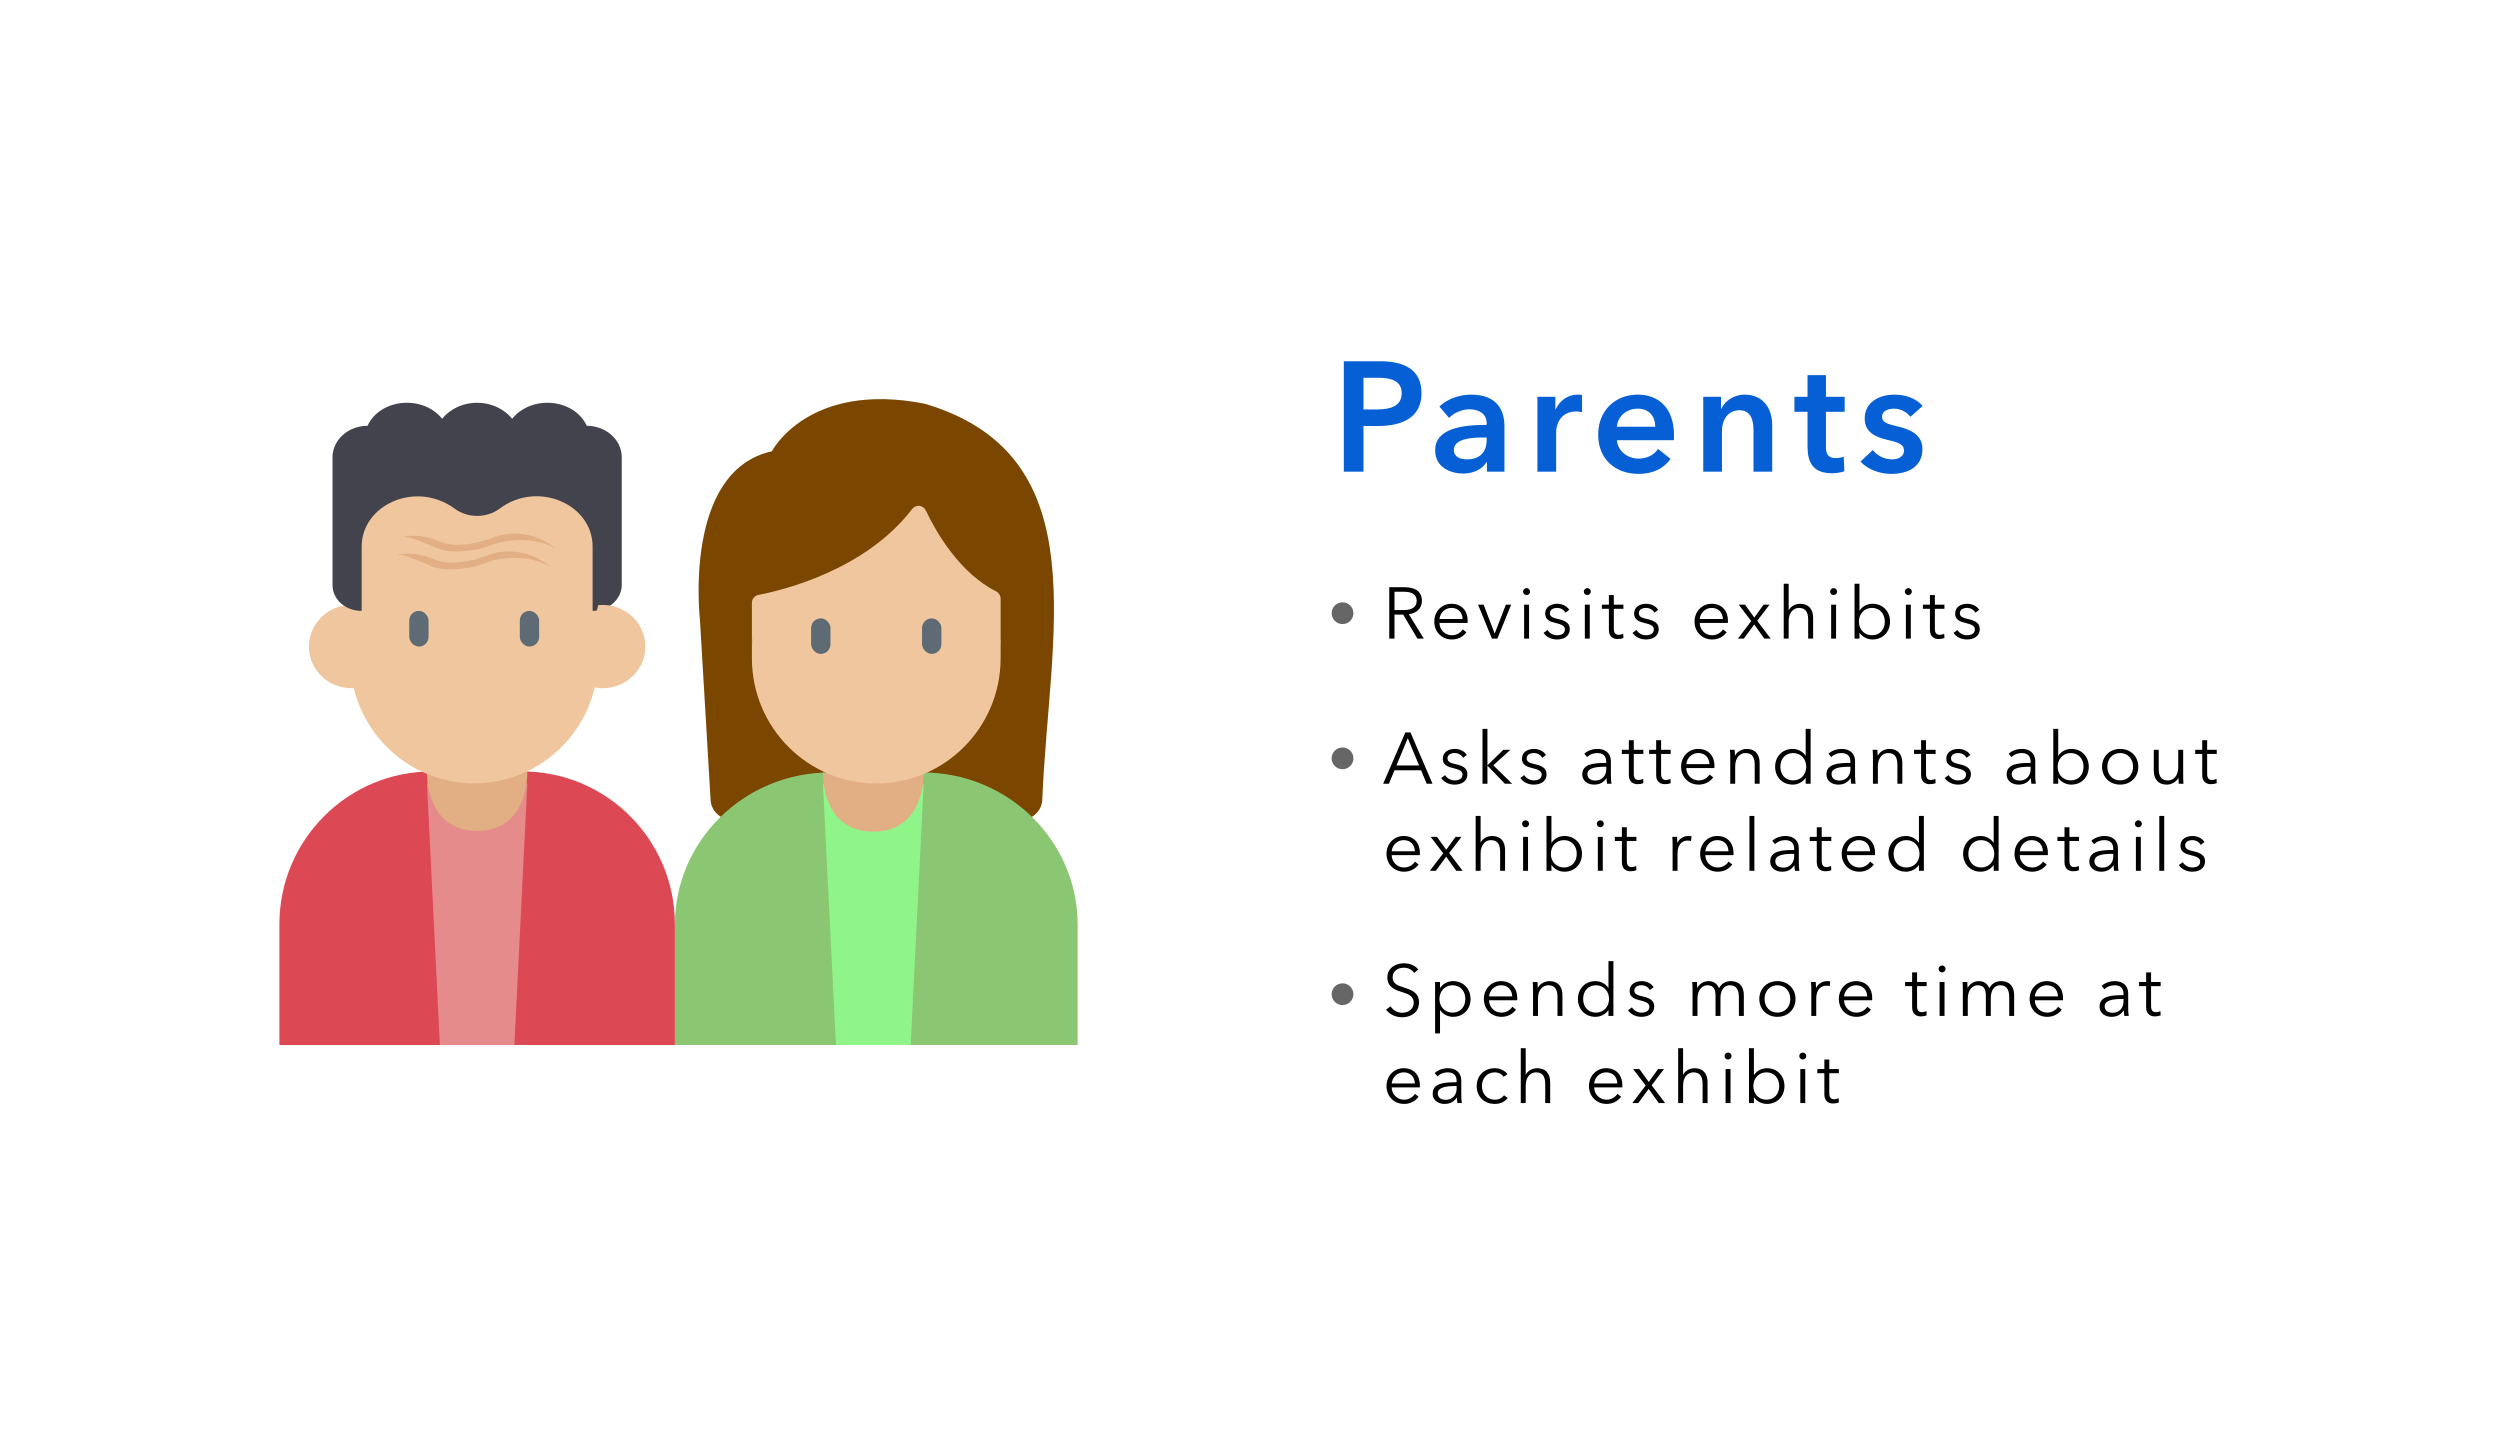 <?xml version="1.0" encoding="UTF-8"?>
<svg width="689px" height="398px" viewBox="0 0 689 398" version="1.1" xmlns="http://www.w3.org/2000/svg" xmlns:xlink="http://www.w3.org/1999/xlink">
    <title>userData2</title>
    <g id="userData2" stroke="none" stroke-width="1" fill="none" fill-rule="evenodd">
        <rect fill="#FFFFFF" x="0" y="0" width="689" height="398"></rect>
        <path d="M375.772,130 L375.772,117.401 L379.943,117.401 C386.393,117.401 391.768,115.079 391.768,108.371 C391.768,102.007 387.253,99.556 380.287,99.556 L370.354,99.556 L370.354,130 L375.772,130 Z M379.556,112.843 L375.772,112.843 L375.772,104.114 L379.728,104.114 C383.082,104.114 386.307,104.759 386.307,108.371 C386.307,111.983 383.082,112.843 379.556,112.843 Z M403.267,130.516 C406.191,130.516 408.642,129.183 409.674,127.377 L409.803,127.377 L409.803,130 L414.619,130 L414.619,117.444 C414.619,113.316 412.813,108.758 405.417,108.758 C402.278,108.758 399.01,109.876 396.688,112.026 L399.354,115.165 C400.687,113.832 402.794,112.8 404.987,112.8 C407.567,112.8 409.717,114.047 409.717,116.584 L409.717,117.1 C403.267,117.1 395.527,117.96 395.527,124.109 C395.527,128.925 399.956,130.516 403.267,130.516 Z M404.299,126.603 C402.536,126.603 400.687,126.001 400.687,124.023 C400.687,120.97 405.288,120.583 408.556,120.583 L409.717,120.583 L409.717,121.314 C409.717,124.582 407.825,126.603 404.299,126.603 Z M428.871,130 L428.871,118.949 C428.871,117.444 429.774,113.402 434.418,113.402 C434.891,113.402 435.321,113.445 436.009,113.617 L436.009,108.887 C435.665,108.801 435.149,108.758 434.762,108.758 C432.053,108.758 429.86,110.435 428.742,112.8 L428.656,112.8 L428.656,109.36 L423.711,109.36 L423.711,130 L428.871,130 Z M451.55,130.602 C455.463,130.602 458.387,129.226 460.408,126.474 L456.968,123.722 C455.807,125.356 454.087,126.388 451.507,126.388 C448.497,126.388 445.831,124.238 445.616,121.314 L461.311,121.314 C461.354,120.841 461.354,120.411 461.354,119.938 C461.354,112.499 457.14,108.758 451.378,108.758 C445.143,108.758 440.456,113.144 440.456,119.809 C440.456,126.517 445.186,130.602 451.55,130.602 Z M456.194,117.616 L445.616,117.616 C445.831,114.735 448.282,112.628 451.335,112.628 C454.689,112.628 456.194,114.95 456.194,117.616 Z M474.574,130 L474.574,118.648 C474.574,115.896 476.122,113.058 479.39,113.058 C482.701,113.058 483.26,116.111 483.26,118.562 L483.26,130 L488.42,130 L488.42,117.1 C488.42,112.886 486.184,108.758 480.809,108.758 C477.756,108.758 475.305,110.607 474.402,112.671 L474.316,112.671 L474.316,109.36 L469.414,109.36 L469.414,130 L474.574,130 Z M504.864,130.43 C506.025,130.43 507.401,130.215 508.304,129.871 L508.132,125.829 C507.53,126.13 506.627,126.259 505.939,126.259 C503.66,126.259 503.23,124.926 503.23,123.077 L503.23,113.488 L508.39,113.488 L508.39,109.36 L503.23,109.36 L503.23,103.383 L498.156,103.383 L498.156,109.36 L494.544,109.36 L494.544,113.488 L498.156,113.488 L498.156,123.12 C498.156,127.076 499.403,130.43 504.864,130.43 Z M521.223,130.602 C525.738,130.602 529.823,128.753 529.823,123.722 C529.823,119.68 526.211,118.304 523.158,117.573 C520.277,116.885 518.686,116.455 518.686,114.864 C518.686,113.23 520.363,112.628 521.997,112.628 C523.889,112.628 525.609,113.66 526.512,114.864 L529.866,111.897 C528.189,109.79 525.093,108.758 522.126,108.758 C518.041,108.758 513.913,110.736 513.913,115.337 C513.913,119.207 516.966,120.454 520.019,121.185 C523.158,121.916 524.749,122.432 524.749,124.152 C524.749,126.001 522.943,126.603 521.438,126.603 C519.202,126.603 517.267,125.485 516.149,124.023 L512.752,127.205 C514.73,129.398 518.041,130.602 521.223,130.602 Z" id="Parents" fill="#065FD4" fill-rule="nonzero"></path>
        <path d="M384.32,176 L384.32,169.38 L386.72,169.38 L390.64,176 L392.4,176 L388.26,169.26 C390.32,169.04 391.88,167.72 391.88,165.62 C391.88,162.86 389.84,161.84 387.04,161.84 L382.88,161.84 L382.88,176 L384.32,176 Z M386.82,168.14 L384.32,168.14 L384.32,163.08 L386.88,163.08 C389.02,163.08 390.44,163.76 390.44,165.62 C390.44,167.3 389.12,168.14 386.82,168.14 Z M400.129,176.24 C401.669,176.24 403.049,175.66 404.149,174.26 L403.129,173.46 C402.609,174.3 401.529,175.08 400.129,175.08 C398.209,175.08 396.749,173.56 396.709,171.68 L404.469,171.68 C404.489,171.44 404.489,171.22 404.489,171.04 C404.489,168.48 402.949,166.4 400.009,166.4 C397.349,166.4 395.289,168.5 395.289,171.32 C395.289,174.14 397.349,176.24 400.129,176.24 Z M403.109,170.6 L396.729,170.6 C396.849,169 398.189,167.54 400.009,167.54 C401.949,167.54 403.029,168.84 403.109,170.6 Z M412.677,176 L416.477,166.64 L415.017,166.64 L411.957,174.56 L411.917,174.56 L408.877,166.64 L407.357,166.64 L411.177,176 L412.677,176 Z M420.726,164 C421.206,164 421.686,163.6 421.686,163.04 C421.686,162.48 421.206,162.08 420.726,162.08 C420.246,162.08 419.766,162.48 419.766,163.04 C419.766,163.6 420.246,164 420.726,164 Z M421.406,176 L421.406,166.64 L420.046,166.64 L420.046,176 L421.406,176 Z M429.114,176.24 C430.834,176.24 432.634,175.48 432.634,173.34 C432.634,171.88 431.594,171.06 429.394,170.6 C427.854,170.28 427.154,169.88 427.154,169 C427.154,167.96 428.154,167.54 429.134,167.54 C430.174,167.54 431.034,168.08 431.434,168.86 L432.474,168.08 C431.874,167.02 430.494,166.4 429.194,166.4 C427.494,166.4 425.854,167.22 425.854,169.12 C425.854,170.9 427.434,171.38 428.534,171.64 C430.314,172.06 431.294,172.46 431.294,173.44 C431.294,174.66 430.254,175.08 429.094,175.08 C427.994,175.08 426.974,174.44 426.494,173.62 L425.414,174.42 C426.274,175.68 427.694,176.24 429.114,176.24 Z M437.463,164 C437.943,164 438.423,163.6 438.423,163.04 C438.423,162.48 437.943,162.08 437.463,162.08 C436.983,162.08 436.503,162.48 436.503,163.04 C436.503,163.6 436.983,164 437.463,164 Z M438.143,176 L438.143,166.64 L436.783,166.64 L436.783,176 L438.143,176 Z M445.811,176.12 C446.431,176.12 446.931,176.02 447.411,175.84 L447.351,174.66 C446.991,174.84 446.551,174.96 446.171,174.96 C445.351,174.96 444.771,174.64 444.771,173.24 L444.771,167.78 L447.411,167.78 L447.411,166.64 L444.771,166.64 L444.771,164 L443.411,164 L443.411,166.64 L441.471,166.64 L441.471,167.78 L443.411,167.78 L443.411,173.62 C443.411,175.68 444.811,176.12 445.811,176.12 Z M453.62,176.24 C455.34,176.24 457.14,175.48 457.14,173.34 C457.14,171.88 456.1,171.06 453.9,170.6 C452.36,170.28 451.66,169.88 451.66,169 C451.66,167.96 452.66,167.54 453.64,167.54 C454.68,167.54 455.54,168.08 455.94,168.86 L456.98,168.08 C456.38,167.02 455,166.4 453.7,166.4 C452,166.4 450.36,167.22 450.36,169.12 C450.36,170.9 451.94,171.38 453.04,171.64 C454.82,172.06 455.8,172.46 455.8,173.44 C455.8,174.66 454.76,175.08 453.6,175.08 C452.5,175.08 451.48,174.44 451,173.62 L449.92,174.42 C450.78,175.68 452.2,176.24 453.62,176.24 Z M471.857,176.24 C473.397,176.24 474.777,175.66 475.877,174.26 L474.857,173.46 C474.337,174.3 473.257,175.08 471.857,175.08 C469.937,175.08 468.477,173.56 468.437,171.68 L476.197,171.68 C476.217,171.44 476.217,171.22 476.217,171.04 C476.217,168.48 474.677,166.4 471.737,166.4 C469.077,166.4 467.017,168.5 467.017,171.32 C467.017,174.14 469.077,176.24 471.857,176.24 Z M474.837,170.6 L468.457,170.6 C468.577,169 469.917,167.54 471.737,167.54 C473.677,167.54 474.757,168.84 474.837,170.6 Z M480.606,176 L483.466,172.1 L486.246,176 L488.006,176 L484.286,171.1 L487.686,166.64 L486.046,166.64 L483.486,170.2 L480.926,166.64 L479.186,166.64 L482.646,171.16 L478.966,176 L480.606,176 Z M492.954,176 L492.954,171.2 C492.954,168.7 494.354,167.54 495.794,167.54 C497.754,167.54 498.334,168.86 498.334,170.82 L498.334,176 L499.694,176 L499.694,170.26 C499.694,167.94 498.514,166.4 496.134,166.4 C494.814,166.4 493.494,167.1 492.994,168.18 L492.954,168.18 L492.954,160.88 L491.594,160.88 L491.594,176 L492.954,176 Z M505.343,164 C505.823,164 506.303,163.6 506.303,163.04 C506.303,162.48 505.823,162.08 505.343,162.08 C504.863,162.08 504.383,162.48 504.383,163.04 C504.383,163.6 504.863,164 505.343,164 Z M506.023,176 L506.023,166.64 L504.663,166.64 L504.663,176 L506.023,176 Z M516.051,176.24 C518.971,176.24 520.891,174.08 520.891,171.32 C520.891,168.56 518.971,166.4 516.051,166.4 C514.711,166.4 513.311,167.04 512.511,168.26 L512.471,168.26 L512.471,160.88 L511.111,160.88 L511.111,176 L512.471,176 L512.471,174.42 L512.511,174.42 C513.311,175.6 514.711,176.24 516.051,176.24 Z M515.911,175.08 C513.811,175.08 512.311,173.46 512.311,171.32 C512.311,169.18 513.811,167.54 515.911,167.54 C518.171,167.54 519.451,169.24 519.451,171.32 C519.451,173.4 518.171,175.08 515.911,175.08 Z M525.94,164 C526.42,164 526.9,163.6 526.9,163.04 C526.9,162.48 526.42,162.08 525.94,162.08 C525.46,162.08 524.98,162.48 524.98,163.04 C524.98,163.6 525.46,164 525.94,164 Z M526.62,176 L526.62,166.64 L525.26,166.64 L525.26,176 L526.62,176 Z M534.289,176.12 C534.909,176.12 535.409,176.02 535.889,175.84 L535.829,174.66 C535.469,174.84 535.029,174.96 534.649,174.96 C533.829,174.96 533.249,174.64 533.249,173.24 L533.249,167.78 L535.889,167.78 L535.889,166.64 L533.249,166.64 L533.249,164 L531.889,164 L531.889,166.64 L529.949,166.64 L529.949,167.78 L531.889,167.78 L531.889,173.62 C531.889,175.68 533.289,176.12 534.289,176.12 Z M542.097,176.24 C543.817,176.24 545.617,175.48 545.617,173.34 C545.617,171.88 544.577,171.06 542.377,170.6 C540.837,170.28 540.137,169.88 540.137,169 C540.137,167.96 541.137,167.54 542.117,167.54 C543.157,167.54 544.017,168.08 544.417,168.86 L545.457,168.08 C544.857,167.02 543.477,166.4 542.177,166.4 C540.477,166.4 538.837,167.22 538.837,169.12 C538.837,170.9 540.417,171.38 541.517,171.64 C543.297,172.06 544.277,172.46 544.277,173.44 C544.277,174.66 543.237,175.08 542.077,175.08 C540.977,175.08 539.957,174.44 539.477,173.62 L538.397,174.42 C539.257,175.68 540.677,176.24 542.097,176.24 Z" id="Revisitsexhibits" fill="#000000" fill-rule="nonzero"></path>
        <path d="M382.78,216 L384.32,212.28 L391.64,212.28 L393.2,216 L394.8,216 L388.72,201.84 L387.32,201.84 L381.2,216 L382.78,216 Z M391.1,210.96 L384.86,210.96 L387.98,203.44 L391.1,210.96 Z M400.889,216.24 C402.609,216.24 404.409,215.48 404.409,213.34 C404.409,211.88 403.369,211.06 401.169,210.6 C399.629,210.28 398.929,209.88 398.929,209 C398.929,207.96 399.929,207.54 400.909,207.54 C401.949,207.54 402.809,208.08 403.209,208.86 L404.249,208.08 C403.649,207.02 402.269,206.4 400.969,206.4 C399.269,206.4 397.629,207.22 397.629,209.12 C397.629,210.9 399.209,211.38 400.309,211.64 C402.089,212.06 403.069,212.46 403.069,213.44 C403.069,214.66 402.029,215.08 400.869,215.08 C399.769,215.08 398.749,214.44 398.269,213.62 L397.189,214.42 C398.049,215.68 399.469,216.24 400.889,216.24 Z M409.937,216 L409.937,211.08 L409.997,211.08 L414.757,216 L416.757,216 L411.557,210.92 L416.277,206.64 L414.317,206.64 L409.997,210.86 L409.937,210.86 L409.937,200.88 L408.577,200.88 L408.577,216 L409.937,216 Z M422.706,216.24 C424.426,216.24 426.226,215.48 426.226,213.34 C426.226,211.88 425.186,211.06 422.986,210.6 C421.446,210.28 420.746,209.88 420.746,209 C420.746,207.96 421.746,207.54 422.726,207.54 C423.766,207.54 424.626,208.08 425.026,208.86 L426.066,208.08 C425.466,207.02 424.086,206.4 422.786,206.4 C421.086,206.4 419.446,207.22 419.446,209.12 C419.446,210.9 421.026,211.38 422.126,211.64 C423.906,212.06 424.886,212.46 424.886,213.44 C424.886,214.66 423.846,215.08 422.686,215.08 C421.586,215.08 420.566,214.44 420.086,213.62 L419.006,214.42 C419.866,215.68 421.286,216.24 422.706,216.24 Z M439.323,216.24 C440.823,216.24 441.863,215.72 442.723,214.48 L442.763,214.48 C442.763,214.98 442.823,215.54 442.903,216 L444.123,216 C444.023,215.48 443.963,214.62 443.963,213.9 L443.963,209.8 C443.963,207.52 442.343,206.4 440.323,206.4 C438.723,206.4 437.403,206.98 436.643,207.74 L437.403,208.64 C438.063,207.98 439.083,207.54 440.183,207.54 C441.803,207.54 442.683,208.34 442.683,209.96 L442.683,210.26 L442.218,210.262 C438.98,210.289 436.083,210.651 436.083,213.4 C436.083,215.48 437.903,216.24 439.323,216.24 Z M439.683,215.12 C438.623,215.12 437.483,214.68 437.483,213.34 C437.483,211.56 440.063,211.32 442.283,211.32 L442.683,211.32 L442.683,212.02 C442.683,213.68 441.603,215.12 439.683,215.12 Z M451.311,216.12 C451.931,216.12 452.431,216.02 452.911,215.84 L452.851,214.66 C452.491,214.84 452.051,214.96 451.671,214.96 C450.851,214.96 450.271,214.64 450.271,213.24 L450.271,207.78 L452.911,207.78 L452.911,206.64 L450.271,206.64 L450.271,204 L448.911,204 L448.911,206.64 L446.971,206.64 L446.971,207.78 L448.911,207.78 L448.911,213.62 C448.911,215.68 450.311,216.12 451.311,216.12 Z M458.84,216.12 C459.46,216.12 459.96,216.02 460.44,215.84 L460.38,214.66 C460.02,214.84 459.58,214.96 459.2,214.96 C458.38,214.96 457.8,214.64 457.8,213.24 L457.8,207.78 L460.44,207.78 L460.44,206.64 L457.8,206.64 L457.8,204 L456.44,204 L456.44,206.64 L454.5,206.64 L454.5,207.78 L456.44,207.78 L456.44,213.62 C456.44,215.68 457.84,216.12 458.84,216.12 Z M468.149,216.24 C469.689,216.24 471.069,215.66 472.169,214.26 L471.149,213.46 C470.629,214.3 469.549,215.08 468.149,215.08 C466.229,215.08 464.769,213.56 464.729,211.68 L472.489,211.68 C472.509,211.44 472.509,211.22 472.509,211.04 C472.509,208.48 470.969,206.4 468.029,206.4 C465.369,206.4 463.309,208.5 463.309,211.32 C463.309,214.14 465.369,216.24 468.149,216.24 Z M471.129,210.6 L464.749,210.6 C464.869,209 466.209,207.54 468.029,207.54 C469.969,207.54 471.049,208.84 471.129,210.6 Z M478.217,216 L478.217,211.2 C478.217,208.7 479.617,207.54 481.057,207.54 C483.017,207.54 483.597,208.86 483.597,210.82 L483.597,216 L484.957,216 L484.957,210.26 C484.957,207.94 483.777,206.4 481.397,206.4 C480.077,206.4 478.717,207.16 478.197,208.24 L478.157,208.24 C478.157,207.84 478.117,207.14 478.077,206.64 L476.777,206.64 C476.837,207.28 476.857,208.2 476.857,208.7 L476.857,216 L478.217,216 Z M494.066,216.24 C495.406,216.24 496.806,215.6 497.606,214.42 L497.646,214.42 L497.646,216 L499.006,216 L499.006,200.88 L497.646,200.88 L497.646,208.26 L497.606,208.26 C496.806,207.04 495.406,206.4 494.066,206.4 C491.146,206.4 489.226,208.56 489.226,211.32 C489.226,214.08 491.146,216.24 494.066,216.24 Z M494.206,215.08 C491.946,215.08 490.666,213.4 490.666,211.32 C490.666,209.24 491.946,207.54 494.206,207.54 C496.306,207.54 497.806,209.18 497.806,211.32 C497.806,213.46 496.306,215.08 494.206,215.08 Z M506.614,216.24 C508.114,216.24 509.154,215.72 510.014,214.48 L510.054,214.48 C510.054,214.98 510.114,215.54 510.194,216 L511.414,216 C511.314,215.48 511.254,214.62 511.254,213.9 L511.254,209.8 C511.254,207.52 509.634,206.4 507.614,206.4 C506.014,206.4 504.694,206.98 503.934,207.74 L504.694,208.64 C505.354,207.98 506.374,207.54 507.474,207.54 C509.094,207.54 509.974,208.34 509.974,209.96 L509.974,210.26 C506.554,210.26 503.374,210.52 503.374,213.4 C503.374,215.48 505.194,216.24 506.614,216.24 Z M506.974,215.12 C505.914,215.12 504.774,214.68 504.774,213.34 C504.774,211.56 507.354,211.32 509.574,211.32 L509.974,211.32 L509.974,212.02 C509.974,213.68 508.894,215.12 506.974,215.12 Z M517.543,216 L517.543,211.2 C517.543,208.7 518.943,207.54 520.383,207.54 C522.343,207.54 522.923,208.86 522.923,210.82 L522.923,216 L524.283,216 L524.283,210.26 C524.283,207.94 523.103,206.4 520.723,206.4 C519.403,206.4 518.043,207.16 517.523,208.24 L517.483,208.24 C517.483,207.84 517.443,207.14 517.403,206.64 L516.103,206.64 C516.163,207.28 516.183,208.2 516.183,208.7 L516.183,216 L517.543,216 Z M531.851,216.12 C532.471,216.12 532.971,216.02 533.451,215.84 L533.391,214.66 C533.031,214.84 532.591,214.96 532.211,214.96 C531.391,214.96 530.811,214.64 530.811,213.24 L530.811,207.78 L533.451,207.78 L533.451,206.64 L530.811,206.64 L530.811,204 L529.451,204 L529.451,206.64 L527.511,206.64 L527.511,207.78 L529.451,207.78 L529.451,213.62 C529.451,215.68 530.851,216.12 531.851,216.12 Z M539.66,216.24 C541.38,216.24 543.18,215.48 543.18,213.34 C543.18,211.88 542.14,211.06 539.94,210.6 C538.4,210.28 537.7,209.88 537.7,209 C537.7,207.96 538.7,207.54 539.68,207.54 C540.72,207.54 541.58,208.08 541.98,208.86 L543.02,208.08 C542.42,207.02 541.04,206.4 539.74,206.4 C538.04,206.4 536.4,207.22 536.4,209.12 C536.4,210.9 537.98,211.38 539.08,211.64 C540.86,212.06 541.84,212.46 541.84,213.44 C541.84,214.66 540.8,215.08 539.64,215.08 C538.54,215.08 537.52,214.44 537.04,213.62 L535.96,214.42 C536.82,215.68 538.24,216.24 539.66,216.24 Z M556.277,216.24 C557.777,216.24 558.817,215.72 559.677,214.48 L559.717,214.48 C559.717,214.98 559.777,215.54 559.857,216 L561.077,216 C560.977,215.48 560.917,214.62 560.917,213.9 L560.917,209.8 C560.917,207.52 559.297,206.4 557.277,206.4 C555.677,206.4 554.357,206.98 553.597,207.74 L554.357,208.64 C555.017,207.98 556.037,207.54 557.137,207.54 C558.757,207.54 559.637,208.34 559.637,209.96 L559.637,210.26 C556.217,210.26 553.037,210.52 553.037,213.4 C553.037,215.48 554.857,216.24 556.277,216.24 Z M556.637,215.12 C555.577,215.12 554.437,214.68 554.437,213.34 C554.437,211.56 557.017,211.32 559.237,211.32 L559.637,211.32 L559.637,212.02 C559.637,213.68 558.557,215.12 556.637,215.12 Z M570.826,216.24 C573.746,216.24 575.666,214.08 575.666,211.32 C575.666,208.56 573.746,206.4 570.826,206.4 C569.486,206.4 568.086,207.04 567.286,208.26 L567.246,208.26 L567.246,200.88 L565.886,200.88 L565.886,216 L567.246,216 L567.246,214.42 L567.286,214.42 C568.086,215.6 569.486,216.24 570.826,216.24 Z M570.686,215.08 C568.586,215.08 567.086,213.46 567.086,211.32 C567.086,209.18 568.586,207.54 570.686,207.54 C572.946,207.54 574.226,209.24 574.226,211.32 C574.226,213.4 572.946,215.08 570.686,215.08 Z M584.314,216.24 C587.234,216.24 589.314,214.14 589.314,211.32 C589.314,208.5 587.234,206.4 584.314,206.4 C581.414,206.4 579.334,208.5 579.334,211.32 C579.334,214.14 581.414,216.24 584.314,216.24 Z M584.314,215.08 C582.154,215.08 580.774,213.42 580.774,211.32 C580.774,209.22 582.154,207.54 584.314,207.54 C586.494,207.54 587.874,209.22 587.874,211.32 C587.874,213.42 586.494,215.08 584.314,215.08 Z M597.143,216.24 C598.463,216.24 599.823,215.48 600.343,214.4 L600.383,214.4 C600.383,214.8 600.423,215.5 600.463,216 L601.763,216 C601.703,215.36 601.683,214.44 601.683,213.94 L601.683,206.64 L600.323,206.64 L600.323,211.44 C600.323,213.94 598.923,215.1 597.483,215.1 C595.523,215.1 594.943,213.78 594.943,211.82 L594.943,206.64 L593.583,206.64 L593.583,212.38 C593.583,214.7 594.763,216.24 597.143,216.24 Z M609.331,216.12 C609.951,216.12 610.451,216.02 610.931,215.84 L610.871,214.66 C610.511,214.84 610.071,214.96 609.691,214.96 C608.871,214.96 608.291,214.64 608.291,213.24 L608.291,207.78 L610.931,207.78 L610.931,206.64 L608.291,206.64 L608.291,204 L606.931,204 L606.931,206.64 L604.991,206.64 L604.991,207.78 L606.931,207.78 L606.931,213.62 C606.931,215.68 608.331,216.12 609.331,216.12 Z M386.96,240.24 C388.5,240.24 389.88,239.66 390.98,238.26 L389.96,237.46 C389.44,238.3 388.36,239.08 386.96,239.08 C385.04,239.08 383.58,237.56 383.54,235.68 L391.3,235.68 C391.32,235.44 391.32,235.22 391.32,235.04 C391.32,232.48 389.78,230.4 386.84,230.4 C384.18,230.4 382.12,232.5 382.12,235.32 C382.12,238.14 384.18,240.24 386.96,240.24 Z M389.94,234.6 L383.56,234.6 C383.68,233 385.02,231.54 386.84,231.54 C388.78,231.54 389.86,232.84 389.94,234.6 Z M395.709,240 L398.569,236.1 L401.349,240 L403.109,240 L399.389,235.1 L402.789,230.64 L401.149,230.64 L398.589,234.2 L396.029,230.64 L394.289,230.64 L397.749,235.16 L394.069,240 L395.709,240 Z M408.057,240 L408.057,235.2 C408.057,232.7 409.457,231.54 410.897,231.54 C412.857,231.54 413.437,232.86 413.437,234.82 L413.437,240 L414.797,240 L414.797,234.26 C414.797,231.94 413.617,230.4 411.237,230.4 C409.917,230.4 408.597,231.1 408.097,232.18 L408.057,232.18 L408.057,224.88 L406.697,224.88 L406.697,240 L408.057,240 Z M420.446,228 C420.926,228 421.406,227.6 421.406,227.04 C421.406,226.48 420.926,226.08 420.446,226.08 C419.966,226.08 419.486,226.48 419.486,227.04 C419.486,227.6 419.966,228 420.446,228 Z M421.126,240 L421.126,230.64 L419.766,230.64 L419.766,240 L421.126,240 Z M431.154,240.24 C434.074,240.24 435.994,238.08 435.994,235.32 C435.994,232.56 434.074,230.4 431.154,230.4 C429.814,230.4 428.414,231.04 427.614,232.26 L427.574,232.26 L427.574,224.88 L426.214,224.88 L426.214,240 L427.574,240 L427.574,238.42 L427.614,238.42 C428.414,239.6 429.814,240.24 431.154,240.24 Z M431.014,239.08 C428.914,239.08 427.414,237.46 427.414,235.32 C427.414,233.18 428.914,231.54 431.014,231.54 C433.274,231.54 434.554,233.24 434.554,235.32 C434.554,237.4 433.274,239.08 431.014,239.08 Z M441.043,228 C441.523,228 442.003,227.6 442.003,227.04 C442.003,226.48 441.523,226.08 441.043,226.08 C440.563,226.08 440.083,226.48 440.083,227.04 C440.083,227.6 440.563,228 441.043,228 Z M441.723,240 L441.723,230.64 L440.363,230.64 L440.363,240 L441.723,240 Z M449.391,240.12 C450.011,240.12 450.511,240.02 450.991,239.84 L450.931,238.66 C450.571,238.84 450.131,238.96 449.751,238.96 C448.931,238.96 448.351,238.64 448.351,237.24 L448.351,231.78 L450.991,231.78 L450.991,230.64 L448.351,230.64 L448.351,228 L446.991,228 L446.991,230.64 L445.051,230.64 L445.051,231.78 L446.991,231.78 L446.991,237.62 C446.991,239.68 448.391,240.12 449.391,240.12 Z M462.329,240 L462.329,235.2 C462.329,232.7 463.629,231.66 465.069,231.66 C465.429,231.66 465.869,231.72 466.029,231.78 L466.209,230.5 C465.929,230.42 465.649,230.4 465.309,230.4 C463.989,230.4 462.829,231.16 462.309,232.24 L462.269,232.24 C462.269,231.84 462.229,231.14 462.189,230.64 L460.889,230.64 C460.949,231.28 460.969,232.2 460.969,232.7 L460.969,240 L462.329,240 Z M473.397,240.24 C474.937,240.24 476.317,239.66 477.417,238.26 L476.397,237.46 C475.877,238.3 474.797,239.08 473.397,239.08 C471.477,239.08 470.017,237.56 469.977,235.68 L477.737,235.68 C477.757,235.44 477.757,235.22 477.757,235.04 C477.757,232.48 476.217,230.4 473.277,230.4 C470.617,230.4 468.557,232.5 468.557,235.32 C468.557,238.14 470.617,240.24 473.397,240.24 Z M476.377,234.6 L469.997,234.6 C470.117,233 471.457,231.54 473.277,231.54 C475.217,231.54 476.297,232.84 476.377,234.6 Z M483.506,240 L483.506,224.88 L482.146,224.88 L482.146,240 L483.506,240 Z M491.114,240.24 C492.614,240.24 493.654,239.72 494.514,238.48 L494.554,238.48 C494.554,238.98 494.614,239.54 494.694,240 L495.914,240 C495.814,239.48 495.754,238.62 495.754,237.9 L495.754,233.8 C495.754,231.52 494.134,230.4 492.114,230.4 C490.514,230.4 489.194,230.98 488.434,231.74 L489.194,232.64 C489.854,231.98 490.874,231.54 491.974,231.54 C493.594,231.54 494.474,232.34 494.474,233.96 L494.474,234.26 C491.054,234.26 487.874,234.52 487.874,237.4 C487.874,239.48 489.694,240.24 491.114,240.24 Z M491.474,239.12 C490.414,239.12 489.274,238.68 489.274,237.34 C489.274,235.56 491.854,235.32 494.074,235.32 L494.474,235.32 L494.474,236.02 C494.474,237.68 493.394,239.12 491.474,239.12 Z M503.103,240.12 C503.723,240.12 504.223,240.02 504.703,239.84 L504.643,238.66 C504.283,238.84 503.843,238.96 503.463,238.96 C502.643,238.96 502.063,238.64 502.063,237.24 L502.063,231.78 L504.703,231.78 L504.703,230.64 L502.063,230.64 L502.063,228 L500.703,228 L500.703,230.64 L498.763,230.64 L498.763,231.78 L500.703,231.78 L500.703,237.62 C500.703,239.68 502.103,240.12 503.103,240.12 Z M512.411,240.24 C513.951,240.24 515.331,239.66 516.431,238.26 L515.411,237.46 C514.891,238.3 513.811,239.08 512.411,239.08 C510.491,239.08 509.031,237.56 508.991,235.68 L516.751,235.68 C516.771,235.44 516.771,235.22 516.771,235.04 C516.771,232.48 515.231,230.4 512.291,230.4 C509.631,230.4 507.571,232.5 507.571,235.32 C507.571,238.14 509.631,240.24 512.411,240.24 Z M515.391,234.6 L509.011,234.6 C509.131,233 510.471,231.54 512.291,231.54 C514.231,231.54 515.311,232.84 515.391,234.6 Z M525.28,240.24 C526.62,240.24 528.02,239.6 528.82,238.42 L528.86,238.42 L528.86,240 L530.22,240 L530.22,224.88 L528.86,224.88 L528.86,232.26 L528.82,232.26 C528.02,231.04 526.62,230.4 525.28,230.4 C522.36,230.4 520.44,232.56 520.44,235.32 C520.44,238.08 522.36,240.24 525.28,240.24 Z M525.42,239.08 C523.16,239.08 521.88,237.4 521.88,235.32 C521.88,233.24 523.16,231.54 525.42,231.54 C527.52,231.54 529.02,233.18 529.02,235.32 C529.02,237.46 527.52,239.08 525.42,239.08 Z M545.877,240.24 C547.217,240.24 548.617,239.6 549.417,238.42 L549.457,238.42 L549.457,240 L550.817,240 L550.817,224.88 L549.457,224.88 L549.457,232.26 L549.417,232.26 C548.617,231.04 547.217,230.4 545.877,230.4 C542.957,230.4 541.037,232.56 541.037,235.32 C541.037,238.08 542.957,240.24 545.877,240.24 Z M546.017,239.08 C543.757,239.08 542.477,237.4 542.477,235.32 C542.477,233.24 543.757,231.54 546.017,231.54 C548.117,231.54 549.617,233.18 549.617,235.32 C549.617,237.46 548.117,239.08 546.017,239.08 Z M560.046,240.24 C561.586,240.24 562.966,239.66 564.066,238.26 L563.046,237.46 C562.526,238.3 561.446,239.08 560.046,239.08 C558.126,239.08 556.666,237.56 556.626,235.68 L564.386,235.68 C564.406,235.44 564.406,235.22 564.406,235.04 C564.406,232.48 562.866,230.4 559.926,230.4 C557.266,230.4 555.206,232.5 555.206,235.32 C555.206,238.14 557.266,240.24 560.046,240.24 Z M563.026,234.6 L556.646,234.6 C556.766,233 558.106,231.54 559.926,231.54 C561.866,231.54 562.946,232.84 563.026,234.6 Z M571.374,240.12 C571.994,240.12 572.494,240.02 572.974,239.84 L572.914,238.66 C572.554,238.84 572.114,238.96 571.734,238.96 C570.914,238.96 570.334,238.64 570.334,237.24 L570.334,231.78 L572.974,231.78 L572.974,230.64 L570.334,230.64 L570.334,228 L568.974,228 L568.974,230.64 L567.034,230.64 L567.034,231.78 L568.974,231.78 L568.974,237.62 C568.974,239.68 570.374,240.12 571.374,240.12 Z M579.063,240.24 C580.563,240.24 581.603,239.72 582.463,238.48 L582.503,238.48 C582.503,238.98 582.563,239.54 582.643,240 L583.863,240 C583.763,239.48 583.703,238.62 583.703,237.9 L583.703,233.8 C583.703,231.52 582.083,230.4 580.063,230.4 C578.463,230.4 577.143,230.98 576.383,231.74 L577.143,232.64 C577.803,231.98 578.823,231.54 579.923,231.54 C581.543,231.54 582.423,232.34 582.423,233.96 L582.423,234.26 L581.958,234.262 C578.72,234.289 575.823,234.651 575.823,237.4 C575.823,239.48 577.643,240.24 579.063,240.24 Z M579.423,239.12 C578.363,239.12 577.223,238.68 577.223,237.34 C577.223,235.56 579.803,235.32 582.023,235.32 L582.423,235.32 L582.423,236.02 C582.423,237.68 581.343,239.12 579.423,239.12 Z M589.331,228 C589.811,228 590.291,227.6 590.291,227.04 C590.291,226.48 589.811,226.08 589.331,226.08 C588.851,226.08 588.371,226.48 588.371,227.04 C588.371,227.6 588.851,228 589.331,228 Z M590.011,240 L590.011,230.64 L588.651,230.64 L588.651,240 L590.011,240 Z M596.46,240 L596.46,224.88 L595.1,224.88 L595.1,240 L596.46,240 Z M604.189,240.24 C605.909,240.24 607.709,239.48 607.709,237.34 C607.709,235.88 606.669,235.06 604.469,234.6 C602.929,234.28 602.229,233.88 602.229,233 C602.229,231.96 603.229,231.54 604.209,231.54 C605.249,231.54 606.109,232.08 606.509,232.86 L607.549,232.08 C606.949,231.02 605.569,230.4 604.269,230.4 C602.569,230.4 600.929,231.22 600.929,233.12 C600.929,234.9 602.509,235.38 603.609,235.64 C605.389,236.06 606.369,236.46 606.369,237.44 C606.369,238.66 605.329,239.08 604.169,239.08 C603.069,239.08 602.049,238.44 601.569,237.62 L600.489,238.42 C601.349,239.68 602.769,240.24 604.189,240.24 Z" id="Asksattendantsaboutexhibitrelateddetails" fill="#000000" fill-rule="nonzero"></path>
        <path d="M386.46,280.36 C388.7,280.36 391.08,279.12 391.08,276.28 C391.08,273.44 388.88,272.8 386.88,272.14 C385.3,271.62 383.8,271.16 383.8,269.36 C383.8,267.54 385.42,266.7 386.82,266.7 C388.16,266.7 389.14,267.26 389.74,268.12 L390.88,267.2 C390.2,266.28 388.78,265.48 386.88,265.48 C384.8,265.48 382.36,266.64 382.36,269.38 C382.36,271.94 384.28,272.76 386.16,273.34 C387.96,273.9 389.62,274.4 389.62,276.38 C389.62,278.2 387.94,279.12 386.48,279.12 C385,279.12 383.86,278.34 383.24,277.34 L382,278.26 C383.02,279.66 384.74,280.36 386.46,280.36 Z M396.869,284.8 L396.869,278.42 L396.929,278.42 C397.709,279.58 399.109,280.24 400.449,280.24 C403.369,280.24 405.289,278.08 405.289,275.32 C405.289,272.56 403.369,270.4 400.449,270.4 C399.109,270.4 397.709,271.04 396.929,272.26 L396.869,272.26 L396.869,270.64 L395.509,270.64 L395.509,284.8 L396.869,284.8 Z M400.309,279.08 C398.209,279.08 396.709,277.46 396.709,275.32 C396.709,273.18 398.209,271.54 400.309,271.54 C402.569,271.54 403.849,273.24 403.849,275.32 C403.849,277.4 402.569,279.08 400.309,279.08 Z M413.797,280.24 C415.337,280.24 416.717,279.66 417.817,278.26 L416.797,277.46 C416.277,278.3 415.197,279.08 413.797,279.08 C411.877,279.08 410.417,277.56 410.377,275.68 L418.137,275.68 C418.157,275.44 418.157,275.22 418.157,275.04 C418.157,272.48 416.617,270.4 413.677,270.4 C411.017,270.4 408.957,272.5 408.957,275.32 C408.957,278.14 411.017,280.24 413.797,280.24 Z M416.777,274.6 L410.397,274.6 C410.517,273 411.857,271.54 413.677,271.54 C415.617,271.54 416.697,272.84 416.777,274.6 Z M423.866,280 L423.866,275.2 C423.866,272.7 425.266,271.54 426.706,271.54 C428.666,271.54 429.246,272.86 429.246,274.82 L429.246,280 L430.606,280 L430.606,274.26 C430.606,271.94 429.426,270.4 427.046,270.4 C425.726,270.4 424.366,271.16 423.846,272.24 L423.806,272.24 C423.806,271.84 423.766,271.14 423.726,270.64 L422.426,270.64 C422.486,271.28 422.506,272.2 422.506,272.7 L422.506,280 L423.866,280 Z M439.714,280.24 C441.054,280.24 442.454,279.6 443.254,278.42 L443.294,278.42 L443.294,280 L444.654,280 L444.654,264.88 L443.294,264.88 L443.294,272.26 L443.254,272.26 C442.454,271.04 441.054,270.4 439.714,270.4 C436.794,270.4 434.874,272.56 434.874,275.32 C434.874,278.08 436.794,280.24 439.714,280.24 Z M439.854,279.08 C437.594,279.08 436.314,277.4 436.314,275.32 C436.314,273.24 437.594,271.54 439.854,271.54 C441.954,271.54 443.454,273.18 443.454,275.32 C443.454,277.46 441.954,279.08 439.854,279.08 Z M452.383,280.24 C454.103,280.24 455.903,279.48 455.903,277.34 C455.903,275.88 454.863,275.06 452.663,274.6 C451.123,274.28 450.423,273.88 450.423,273 C450.423,271.96 451.423,271.54 452.403,271.54 C453.443,271.54 454.303,272.08 454.703,272.86 L455.743,272.08 C455.143,271.02 453.763,270.4 452.463,270.4 C450.763,270.4 449.123,271.22 449.123,273.12 C449.123,274.9 450.703,275.38 451.803,275.64 C453.583,276.06 454.563,276.46 454.563,277.44 C454.563,278.66 453.523,279.08 452.363,279.08 C451.263,279.08 450.243,278.44 449.763,277.62 L448.683,278.42 C449.543,279.68 450.963,280.24 452.383,280.24 Z M467.82,280 L467.82,275.2 C467.82,272.7 469.24,271.54 470.54,271.54 C472.36,271.54 472.8,272.72 472.8,274.54 L472.8,280 L474.16,280 L474.16,275.02 C474.16,273.28 474.86,271.54 476.82,271.54 C478.58,271.54 479.24,272.86 479.24,274.82 L479.24,280 L480.6,280 L480.6,274.26 C480.6,271.94 479.42,270.4 477.04,270.4 C475.54,270.4 474.4,271.1 473.76,272.38 C473.14,270.78 471.9,270.4 470.88,270.4 C469.54,270.4 468.34,271.16 467.8,272.24 L467.76,272.24 C467.76,271.84 467.72,271.14 467.68,270.64 L466.38,270.64 C466.44,271.28 466.46,272.2 466.46,272.7 L466.46,280 L467.82,280 Z M489.849,280.24 C492.769,280.24 494.849,278.14 494.849,275.32 C494.849,272.5 492.769,270.4 489.849,270.4 C486.949,270.4 484.869,272.5 484.869,275.32 C484.869,278.14 486.949,280.24 489.849,280.24 Z M489.849,279.08 C487.689,279.08 486.309,277.42 486.309,275.32 C486.309,273.22 487.689,271.54 489.849,271.54 C492.029,271.54 493.409,273.22 493.409,275.32 C493.409,277.42 492.029,279.08 489.849,279.08 Z M500.557,280 L500.557,275.2 C500.557,272.7 501.857,271.66 503.297,271.66 C503.657,271.66 504.097,271.72 504.257,271.78 L504.437,270.5 C504.157,270.42 503.877,270.4 503.537,270.4 C502.217,270.4 501.057,271.16 500.537,272.24 L500.497,272.24 C500.497,271.84 500.457,271.14 500.417,270.64 L499.117,270.64 C499.177,271.28 499.197,272.2 499.197,272.7 L499.197,280 L500.557,280 Z M511.626,280.24 C513.166,280.24 514.546,279.66 515.646,278.26 L514.626,277.46 C514.106,278.3 513.026,279.08 511.626,279.08 C509.706,279.08 508.246,277.56 508.206,275.68 L515.966,275.68 C515.986,275.44 515.986,275.22 515.986,275.04 C515.986,272.48 514.446,270.4 511.506,270.4 C508.846,270.4 506.786,272.5 506.786,275.32 C506.786,278.14 508.846,280.24 511.626,280.24 Z M514.606,274.6 L508.226,274.6 C508.346,273 509.686,271.54 511.506,271.54 C513.446,271.54 514.526,272.84 514.606,274.6 Z M529.383,280.12 C530.003,280.12 530.503,280.02 530.983,279.84 L530.923,278.66 C530.563,278.84 530.123,278.96 529.743,278.96 C528.923,278.96 528.343,278.64 528.343,277.24 L528.343,271.78 L530.983,271.78 L530.983,270.64 L528.343,270.64 L528.343,268 L526.983,268 L526.983,270.64 L525.043,270.64 L525.043,271.78 L526.983,271.78 L526.983,277.62 C526.983,279.68 528.383,280.12 529.383,280.12 Z M535.231,268 C535.711,268 536.191,267.6 536.191,267.04 C536.191,266.48 535.711,266.08 535.231,266.08 C534.751,266.08 534.271,266.48 534.271,267.04 C534.271,267.6 534.751,268 535.231,268 Z M535.911,280 L535.911,270.64 L534.551,270.64 L534.551,280 L535.911,280 Z M542.32,280 L542.32,275.2 C542.32,272.7 543.74,271.54 545.04,271.54 C546.86,271.54 547.3,272.72 547.3,274.54 L547.3,280 L548.66,280 L548.66,275.02 C548.66,273.28 549.36,271.54 551.32,271.54 C553.08,271.54 553.74,272.86 553.74,274.82 L553.74,280 L555.1,280 L555.1,274.26 C555.1,271.94 553.92,270.4 551.54,270.4 C550.04,270.4 548.9,271.1 548.26,272.38 C547.64,270.78 546.4,270.4 545.38,270.4 C544.04,270.4 542.84,271.16 542.3,272.24 L542.26,272.24 C542.26,271.84 542.22,271.14 542.18,270.64 L540.88,270.64 C540.933,271.2 540.954,271.974 540.959,272.494 L540.96,280 L542.32,280 Z M564.209,280.24 C565.749,280.24 567.129,279.66 568.229,278.26 L567.209,277.46 C566.689,278.3 565.609,279.08 564.209,279.08 C562.289,279.08 560.829,277.56 560.789,275.68 L568.549,275.68 C568.569,275.44 568.569,275.22 568.569,275.04 C568.569,272.48 567.029,270.4 564.089,270.4 C561.429,270.4 559.369,272.5 559.369,275.32 C559.369,278.14 561.429,280.24 564.209,280.24 Z M567.189,274.6 L560.809,274.6 C560.929,273 562.269,271.54 564.089,271.54 C566.029,271.54 567.109,272.84 567.189,274.6 Z M581.886,280.24 C583.386,280.24 584.426,279.72 585.286,278.48 L585.326,278.48 C585.326,278.98 585.386,279.54 585.466,280 L586.686,280 C586.586,279.48 586.526,278.62 586.526,277.9 L586.526,273.8 C586.526,271.52 584.906,270.4 582.886,270.4 C581.286,270.4 579.966,270.98 579.206,271.74 L579.966,272.64 C580.626,271.98 581.646,271.54 582.746,271.54 C584.366,271.54 585.246,272.34 585.246,273.96 L585.246,274.26 C581.826,274.26 578.646,274.52 578.646,277.4 C578.646,279.48 580.466,280.24 581.886,280.24 Z M582.246,279.12 C581.186,279.12 580.046,278.68 580.046,277.34 C580.046,275.56 582.626,275.32 584.846,275.32 L585.246,275.32 L585.246,276.02 C585.246,277.68 584.166,279.12 582.246,279.12 Z M593.874,280.12 C594.494,280.12 594.994,280.02 595.474,279.84 L595.414,278.66 C595.054,278.84 594.614,278.96 594.234,278.96 C593.414,278.96 592.834,278.64 592.834,277.24 L592.834,271.78 L595.474,271.78 L595.474,270.64 L592.834,270.64 L592.834,268 L591.474,268 L591.474,270.64 L589.534,270.64 L589.534,271.78 L591.474,271.78 L591.474,277.62 C591.474,279.68 592.874,280.12 593.874,280.12 Z M386.96,304.24 C388.5,304.24 389.88,303.66 390.98,302.26 L389.96,301.46 C389.44,302.3 388.36,303.08 386.96,303.08 C385.04,303.08 383.58,301.56 383.54,299.68 L391.3,299.68 C391.32,299.44 391.32,299.22 391.32,299.04 C391.32,296.48 389.78,294.4 386.84,294.4 C384.18,294.4 382.12,296.5 382.12,299.32 C382.12,302.14 384.18,304.24 386.96,304.24 Z M389.94,298.6 L383.56,298.6 C383.68,297 385.02,295.54 386.84,295.54 C388.78,295.54 389.86,296.84 389.94,298.6 Z M398.089,304.24 C399.589,304.24 400.629,303.72 401.489,302.48 L401.529,302.48 C401.529,302.98 401.589,303.54 401.669,304 L402.889,304 C402.789,303.48 402.729,302.62 402.729,301.9 L402.729,297.8 C402.729,295.52 401.109,294.4 399.089,294.4 C397.489,294.4 396.169,294.98 395.409,295.74 L396.169,296.64 C396.829,295.98 397.849,295.54 398.949,295.54 C400.569,295.54 401.449,296.34 401.449,297.96 L401.449,298.26 C398.029,298.26 394.849,298.52 394.849,301.4 C394.849,303.48 396.669,304.24 398.089,304.24 Z M398.449,303.12 C397.389,303.12 396.249,302.68 396.249,301.34 C396.249,299.56 398.829,299.32 401.049,299.32 L401.449,299.32 L401.449,300.02 C401.449,301.68 400.369,303.12 398.449,303.12 Z M411.977,304.24 C413.597,304.24 414.737,303.6 415.537,302.62 L414.517,301.86 C413.977,302.58 413.157,303.08 411.977,303.08 C409.797,303.08 408.417,301.44 408.417,299.32 C408.417,297.18 409.817,295.54 411.997,295.54 C413.017,295.54 413.957,296.06 414.397,296.78 L415.457,296.02 C414.657,294.94 413.237,294.4 411.977,294.4 C408.957,294.4 406.977,296.5 406.977,299.32 C406.977,302.14 408.957,304.24 411.977,304.24 Z M420.486,304 L420.486,299.2 C420.486,296.7 421.886,295.54 423.326,295.54 C425.286,295.54 425.866,296.86 425.866,298.82 L425.866,304 L427.226,304 L427.226,298.26 C427.226,295.94 426.046,294.4 423.666,294.4 C422.346,294.4 421.026,295.1 420.526,296.18 L420.486,296.18 L420.486,288.88 L419.126,288.88 L419.126,304 L420.486,304 Z M442.763,304.24 C444.303,304.24 445.683,303.66 446.783,302.26 L445.763,301.46 C445.243,302.3 444.163,303.08 442.763,303.08 C440.843,303.08 439.383,301.56 439.343,299.68 L447.103,299.68 C447.123,299.44 447.123,299.22 447.123,299.04 C447.123,296.48 445.583,294.4 442.643,294.4 C439.983,294.4 437.923,296.5 437.923,299.32 C437.923,302.14 439.983,304.24 442.763,304.24 Z M445.743,298.6 L439.363,298.6 C439.483,297 440.823,295.54 442.643,295.54 C444.583,295.54 445.663,296.84 445.743,298.6 Z M451.511,304 L454.371,300.1 L457.151,304 L458.911,304 L455.191,299.1 L458.591,294.64 L456.951,294.64 L454.391,298.2 L451.831,294.64 L450.091,294.64 L453.551,299.16 L449.871,304 L451.511,304 Z M463.86,304 L463.86,299.2 C463.86,296.7 465.26,295.54 466.7,295.54 C468.66,295.54 469.24,296.86 469.24,298.82 L469.24,304 L470.6,304 L470.6,298.26 C470.6,295.94 469.42,294.4 467.04,294.4 C465.72,294.4 464.4,295.1 463.9,296.18 L463.86,296.18 L463.86,288.88 L462.5,288.88 L462.5,304 L463.86,304 Z M476.249,292 C476.729,292 477.209,291.6 477.209,291.04 C477.209,290.48 476.729,290.08 476.249,290.08 C475.769,290.08 475.289,290.48 475.289,291.04 C475.289,291.6 475.769,292 476.249,292 Z M476.929,304 L476.929,294.64 L475.569,294.64 L475.569,304 L476.929,304 Z M486.957,304.24 C489.877,304.24 491.797,302.08 491.797,299.32 C491.797,296.56 489.877,294.4 486.957,294.4 C485.617,294.4 484.217,295.04 483.417,296.26 L483.377,296.26 L483.377,288.88 L482.017,288.88 L482.017,304 L483.377,304 L483.377,302.42 L483.417,302.42 C484.217,303.6 485.617,304.24 486.957,304.24 Z M486.817,303.08 C484.717,303.08 483.217,301.46 483.217,299.32 C483.217,297.18 484.717,295.54 486.817,295.54 C489.077,295.54 490.357,297.24 490.357,299.32 C490.357,301.4 489.077,303.08 486.817,303.08 Z M496.846,292 C497.326,292 497.806,291.6 497.806,291.04 C497.806,290.48 497.326,290.08 496.846,290.08 C496.366,290.08 495.886,290.48 495.886,291.04 C495.886,291.6 496.366,292 496.846,292 Z M497.526,304 L497.526,294.64 L496.166,294.64 L496.166,304 L497.526,304 Z M505.194,304.12 C505.814,304.12 506.314,304.02 506.794,303.84 L506.734,302.66 C506.374,302.84 505.934,302.96 505.554,302.96 C504.734,302.96 504.154,302.64 504.154,301.24 L504.154,295.78 L506.794,295.78 L506.794,294.64 L504.154,294.64 L504.154,292 L502.794,292 L502.794,294.64 L500.854,294.64 L500.854,295.78 L502.794,295.78 L502.794,301.62 C502.794,303.68 504.194,304.12 505.194,304.12 Z" id="Spendsmoretimeateachexhibit" fill="#000000" fill-rule="nonzero"></path>
        <circle id="Oval" fill="#666666" cx="370" cy="169" r="3"></circle>
        <circle id="Oval" fill="#666666" cx="370" cy="209" r="3"></circle>
        <circle id="Oval" fill="#666666" cx="370" cy="274" r="3"></circle>
        <g id="Group" transform="translate(77, 110)">
            <g id="Group-21" transform="translate(109, 0)">
                <path d="M36.926,115.945 L15.671,115.945 C12.453,115.945 9.821,113.32 9.821,110.113 L6.896,60.697 C6.896,60.697 2.163,19.764 26.712,14.386 C26.712,14.386 36.694,-4.978 68.661,1.226 C69.046,1.3 69.494,1.448 70.665,1.831 C116.337,16.664 103.161,64.949 101.266,110.113 C101.266,113.321 98.634,115.945 95.416,115.945 L72.804,115.945" id="Path" fill="#7A4600" fill-rule="nonzero"></path>
                <path d="M0,178 L0,144.872 C0,121.681 19.163,102.881 42.801,102.881 L68.199,102.881 C91.837,102.881 111,121.681 111,144.872 L111,178 L0,178 Z" id="Path" fill="#8BC673" fill-rule="nonzero"></path>
                <polygon id="Path" fill="#8FF58B" fill-rule="nonzero" points="68.559 106.147 40.809 106.147 44.388 178 64.98 178"></polygon>
                <path d="M54.684,119.211 C68.916,119.211 68.573,103.503 68.555,102.909 C68.067,102.892 67.577,102.881 67.084,102.881 L42.391,102.881 C41.862,102.881 41.336,102.894 40.812,102.913 C40.793,103.588 40.491,119.211 54.684,119.211 Z" id="Path" fill="#E2AE84" fill-rule="nonzero"></path>
                <g id="Group-18" transform="translate(21.221, 29.394)" fill="#F0C69E" fill-rule="nonzero">
                    <path d="M34.277,72.391 C60.549,72.391 68.554,53.063 68.554,34.002 L68.554,25.592 C68.554,24.749 68.078,23.983 67.33,23.604 C57.112,18.437 50.671,7.072 47.923,1.27 C47.212,-0.231 45.184,-0.448 44.177,0.87 C31.22,17.836 8.33,23.31 1.79,24.565 C0.75,24.765 -2.99778302e-13,25.683 -2.99778302e-13,26.75 L-2.99778302e-13,34.003 C-2.99778302e-13,53.063 7.862,72.391 34.277,72.391 L34.277,72.391 Z" id="Path"></path>
                    <path d="M34.277,68.514 C15.346,68.514 -3.13404588e-13,53.063 -3.13404588e-13,34.002 L-3.13404588e-13,42.014 C-3.13404588e-13,61.075 15.346,76.526 34.277,76.526 C53.207,76.526 68.554,61.075 68.554,42.014 L68.554,34.002 C68.554,53.063 53.207,68.514 34.277,68.514 Z" id="Path"></path>
                </g>
                <g id="Group-19" transform="translate(37.544, 60.422)" fill="#5E6B75">
                    <rect id="Rectangle" x="8.82744858e-13" y="0" width="5.338" height="9.798" rx="2.669"></rect>
                    <rect id="Rectangle" x="30.574" y="0" width="5.338" height="9.798" rx="2.669"></rect>
                </g>
            </g>
            <g id="Group-20" transform="translate(0, 1)">
                <path d="M109,177 L0,177 L0,143.753 C0,120.479 18.817,101.611 42.03,101.611 L66.97,101.611 C90.182,101.611 109,120.479 109,143.753 L109,177 Z" id="Path" fill="#DC4955" fill-rule="nonzero"></path>
                <polygon id="Path" fill="#E68B8B" fill-rule="nonzero" points="68.328 104.889 40.672 104.889 44.238 177 64.762 177"></polygon>
                <path d="M54.5,118 C68.684,118 68.343,102.236 68.325,101.64 C67.838,101.623 67.35,101.611 66.859,101.611 L42.248,101.611 C41.721,101.611 41.197,101.624 40.675,101.644 C40.655,102.321 40.354,118 54.5,118 Z" id="Path" fill="#E2AE84" fill-rule="nonzero"></path>
                <path d="M19.912,55.722 C20.323,55.722 20.73,55.743 21.13,55.783 L21.13,55.783 L24.403,68.585 L21.147,70.617 L21.147,70.617 L24.403,73.588 L22.313,78.427 C21.538,78.584 20.735,78.667 19.912,78.667 C13.407,78.667 8.134,73.53 8.134,67.194 C8.134,65.79 8.394,64.445 8.869,63.201 L8.869,63.201 L8.979,62.924 C10.718,58.703 14.957,55.722 19.912,55.722 Z" id="Combined-Shape" fill="#F0C69E" fill-rule="nonzero"></path>
                <path d="M87.851,70.422 C87.851,89.458 72.555,104.889 53.687,104.889 C34.818,104.889 19.522,89.458 19.522,70.422 L19.522,70.422 L19.522,62.421 L19.522,62.421 L20.129,24.749 C20.129,23.52 77.333,20.947 85.596,25.713 C85.944,25.914 86.517,31.625 86.999,37.321 L87.069,38.154 C87.391,42.034 87.663,45.781 87.784,47.634 L87.807,48.002 C87.835,48.452 87.851,48.736 87.851,48.815 L87.851,48.815 Z" id="Combined-Shape" fill="#F0C69E" fill-rule="nonzero"></path>
                <g id="Group-19" transform="translate(35.791, 57.361)" fill="#5E6B75">
                    <rect id="Rectangle" x="0" y="0" width="5.32" height="9.833" rx="2.66"></rect>
                    <rect id="Rectangle" x="30.471" y="0" width="5.32" height="9.833" rx="2.66"></rect>
                </g>
                <path d="M44.857,4.421 C49.611,-1.47 59.379,-1.473 64.143,4.421 C64.14,4.421 64.14,4.424 64.14,4.424 L64.146,4.424 C64.146,4.424 64.146,4.421 64.143,4.421 C69.566,-2.289 81.254,-1.134 84.715,6.353 C90.038,6.353 94.358,10.234 94.358,15.016 L94.358,50.142 C94.358,54.13 90.761,57.361 86.322,57.361 L86.322,39.626 C86.322,27.921 71.137,21.361 60.733,29.153 C57.128,31.851 51.937,31.86 48.325,29.196 C37.682,21.349 22.678,28.056 22.678,39.626 L22.678,57.361 C18.076,57.361 14.642,54.098 14.642,50.29 L14.642,15.016 C14.642,10.231 18.959,6.353 24.285,6.353 C27.738,-1.123 39.426,-2.299 44.857,4.421 Z" id="Path" fill="#42434D" fill-rule="nonzero"></path>
                <path d="M76.463,40.659 C74.732,38.748 66.669,36.26 58.737,39.12 C57.889,39.426 53.823,41.253 47.111,40.935 C43.068,40.743 38.45,37.168 34.164,36.967 C34.164,36.967 38.378,35.71 44.257,38.259 C50.079,40.769 58.707,37.261 59.236,37.059 C65.731,34.589 73.165,37.017 76.463,40.659" id="Fill-28" fill="#E2AE84"></path>
                <path d="M74.836,45.575 C73.105,43.665 65.043,41.176 57.11,44.036 C56.262,44.343 52.196,46.17 45.484,45.852 C41.441,45.66 36.823,42.085 32.537,41.884 C32.537,41.884 36.751,40.627 42.631,43.176 C48.452,45.686 57.08,42.178 57.61,41.976 C64.104,39.506 71.538,41.934 74.836,45.575" id="Fill-28" fill="#E2AE84"></path>
                <path d="M89.088,55.722 C94.043,55.722 98.282,58.703 100.021,62.924 L100.131,63.201 L100.131,63.201 C100.606,64.445 100.866,65.79 100.866,67.194 C100.866,73.53 95.593,78.667 89.088,78.667 C88.265,78.667 87.462,78.584 86.687,78.427 L84.597,73.588 L87.853,70.616 L84.597,68.585 L87.87,55.783 C88.27,55.743 88.677,55.722 89.088,55.722 Z" id="Combined-Shape" fill="#F0C69E" fill-rule="nonzero"></path>
            </g>
        </g>
    </g>
</svg>